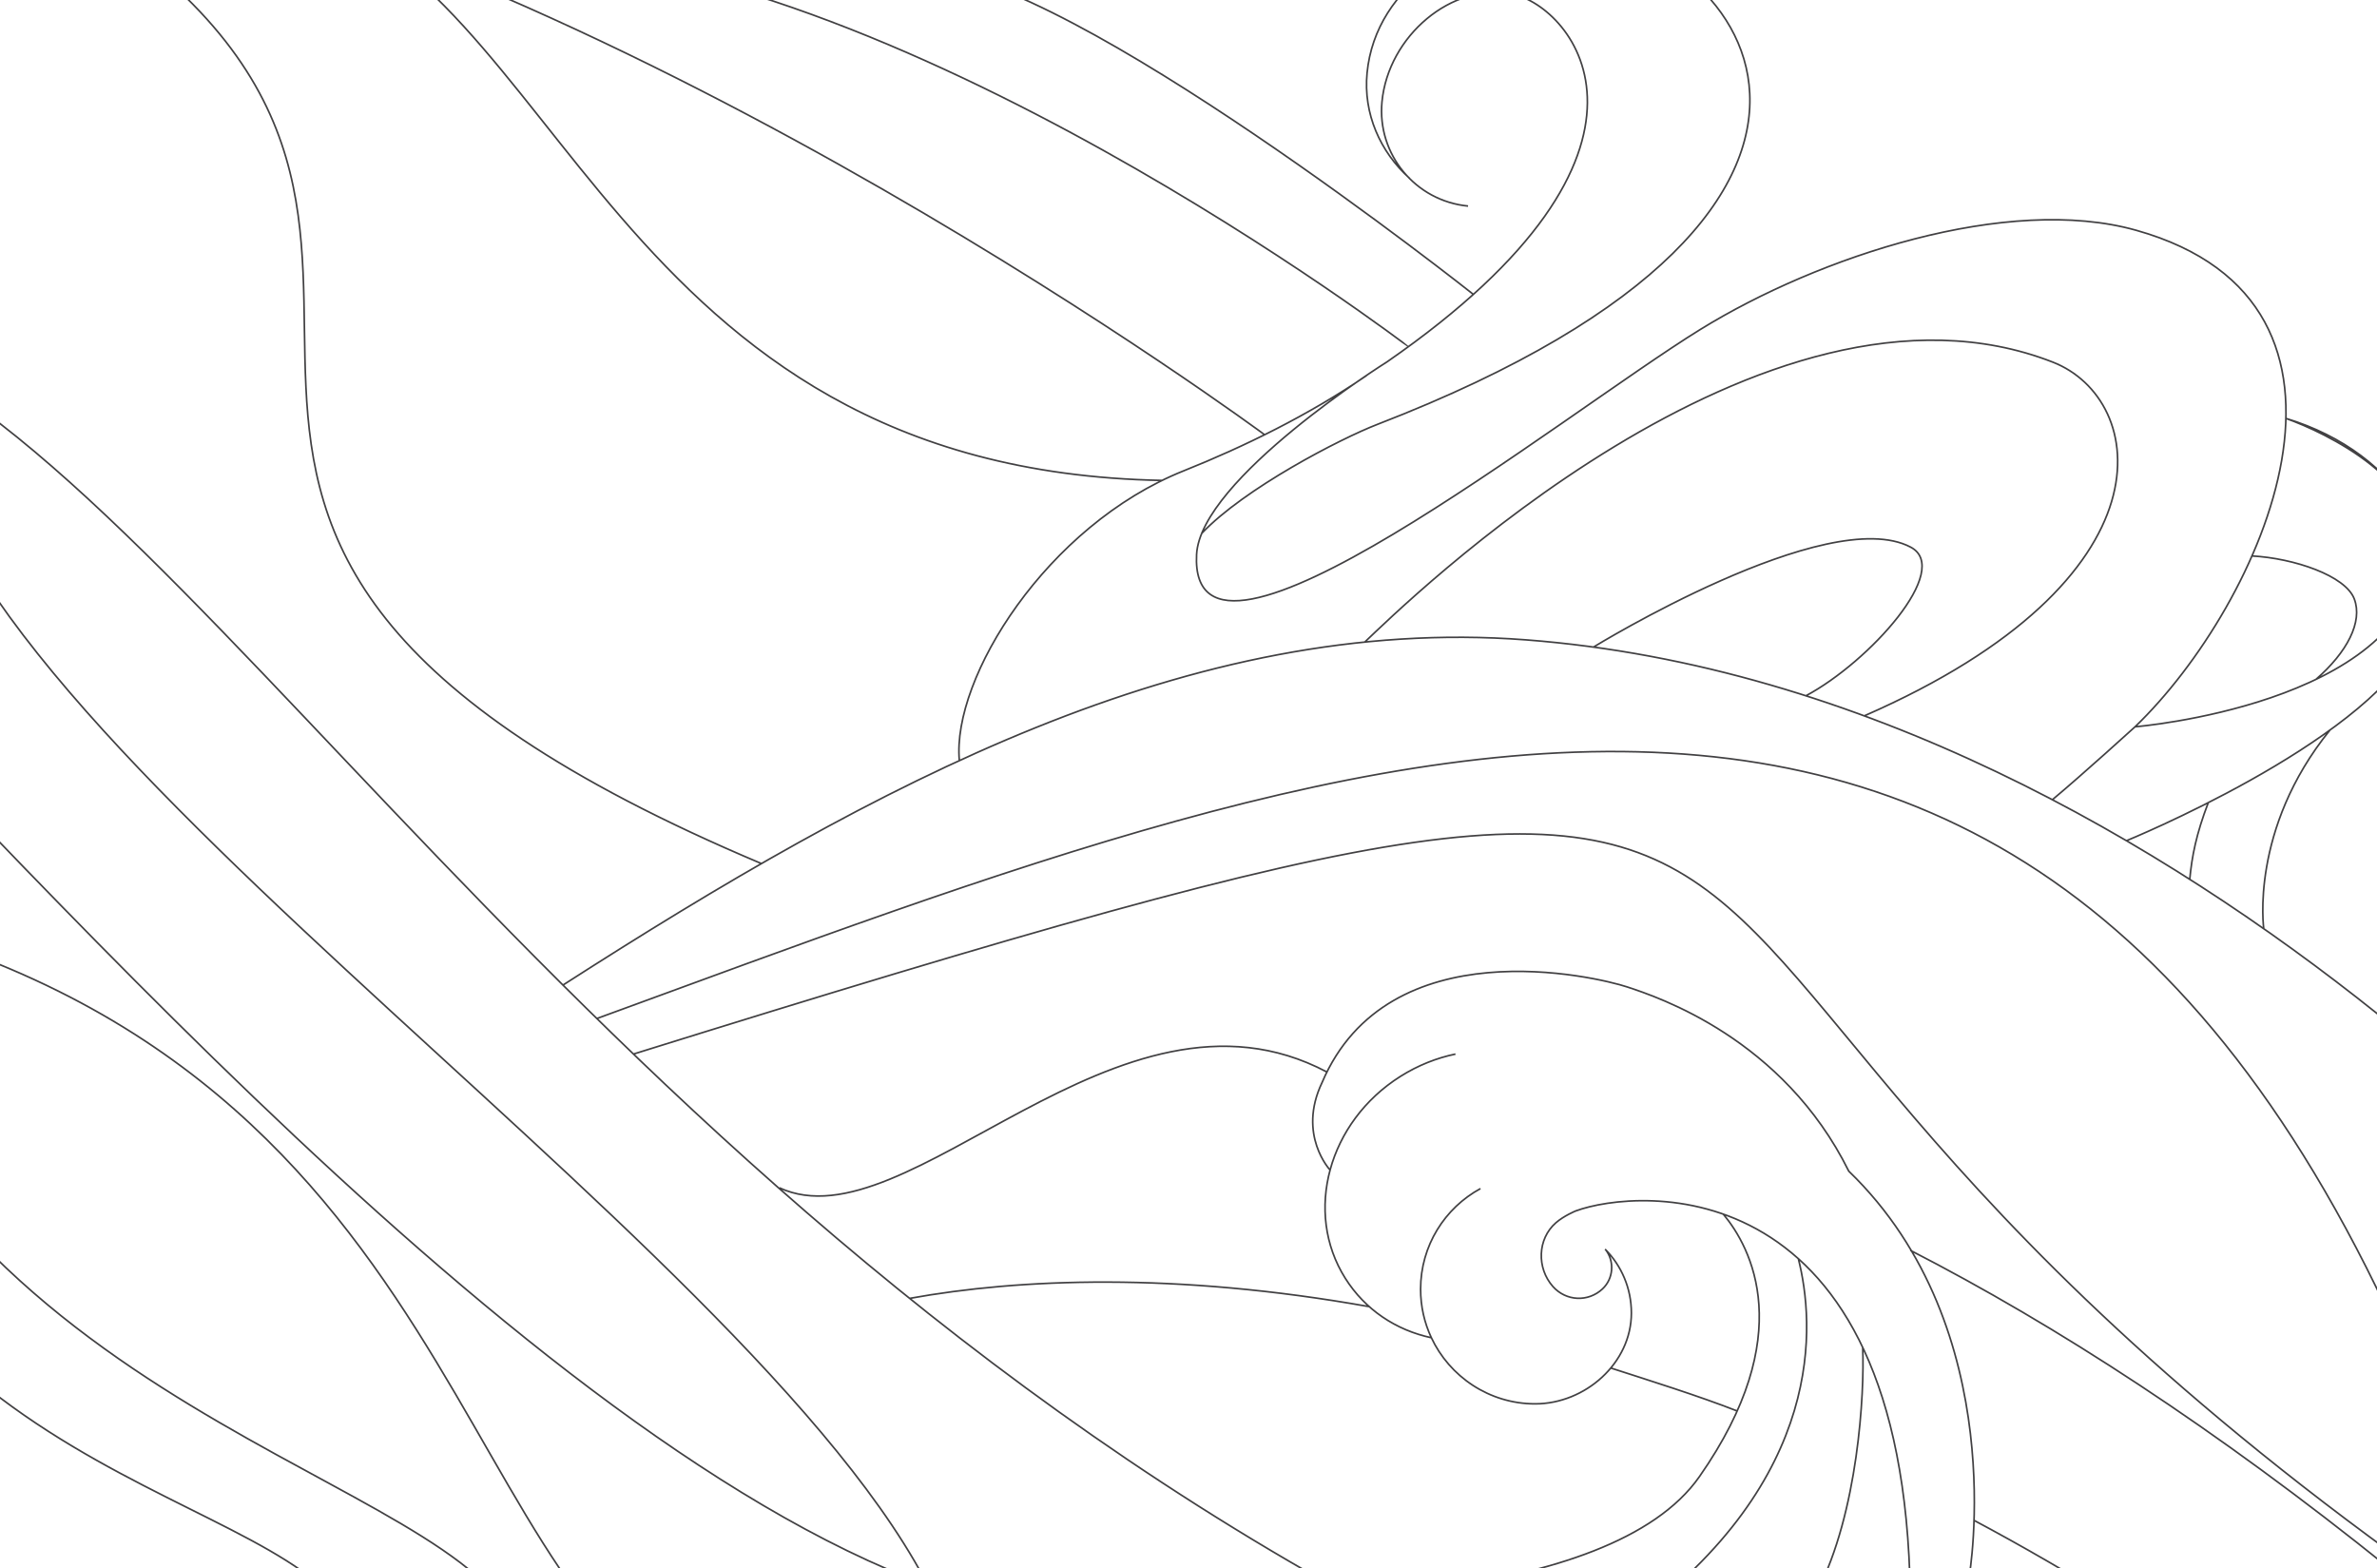 <svg xmlns="http://www.w3.org/2000/svg" fill-rule="evenodd" stroke-miterlimit="10" clip-rule="evenodd" viewBox="0 0 1440 950">
  <path fill="none" d="M0 0h1440v950H0z"/>
  <clipPath id="a">
    <path d="M0 0h1440v950H0z"/>
  </clipPath>
  <g clip-path="url(#a)">
    <path fill="none" stroke="#414042" d="M1157.25 966.366c-3.592-260.706-165.317-246.582-202.632-232.85l-.003-.007s-7.197 2.947-12.082 7.222c-11.187 9.789-11.653 27.426-1.773 38.584 7.904 8.926 21.354 9.578 30.042 1.457 6.649-6.215 7.402-16.603 1.918-23.744l-.337-.343c9.84 9.93 15.918 23.594 15.918 38.678 0 30.353-27.948 55.023-58.297 55.023-27.82 0-51.903-16.54-62.935-40.19-4.146-8.891-6.461-18.806-6.461-29.262 0-26.315 14.665-49.204 36.27-60.94m-15.149-81.489c-11.425 2.365-22.744 6.837-33.345 13.525-43.675 27.556-58.63 82.307-33.403 122.291 12.078 19.143 30.759 31.435 52.18 36.025m325.756 144.83s26.305-149.85-72.911-245.738c-39.844-80.391-115.495-105.419-134.264-111.607-18.769-6.189-144.755-36.097-184.831 57.937-15.119 31.653 4.869 52.985 4.869 52.985m295.039 255.483c24.775-48 28.797-120.09 27.619-148.05m-259.774 146.34c70.786-9.47 133.811-29.36 160.867-68.06 59.953-85.75 31.287-138.816 14.459-158.995m-56.457 247.545c119.635-87.22 111.702-181.995 101.923-220.555M55.73-47.194c290.104 195.059-79.68 365.755 405.564 570.316m1041.331 412.234C1275.904 263.366 847.401 439.32 361.67 616.951m1255.036 435.665C806.191 554.744 1318.763 347.157 383.75 638.505m1060.23-21.49l-3.983-3.096C1309.852 509.838 1127.512 403.1 924.393 387.593 721.274 372.084 530.627 475 341.172 596.633m-121.104 419.733c8.986-110.55-251.158-90.3-339.758-330.138m596.978 361.258c-200.84-20.44-163.724-362.368-518.298-478.188m357.161 447.068C337.453 907.496 31.17 887.446-87.72 645.273m941.669-537.231c-17.897-16.116-28.13-39.229-25.77-63.821 5.156-53.748 60.123-87.216 114.628-87.216 109.683 0 238.953 165.942-108.377 300.065-22.455 8.679-80.545 38.734-106.402 66.01m366.008 98.392c38.432-20.496 88.939-76.59 63.461-90.037-50.421-26.612-192.143 60.533-192.143 60.533m-76.001-267.151c-31.852-3.055-55.195-31.353-52.139-63.205 3.819-39.814 42.39-72.524 79.006-65.174 36.615 7.351 109.814 94.141-75.858 222.704 0 0-113.144 70.97-115.463 116.772-4.902 96.844 220.889-84.317 305.176-136.35 71.704-44.264 186.285-81.929 264.037-60.073 158.989 44.691 76.273 226.705-.686 300.768 0 0-31.925 29.018-50.083 44.173m168.155-42.178c-48.808 60.138-40.084 120.472-40.084 120.472M367.457-175.169c28.238 79.25 91.28 147.308 95.22 140.084 3.94-7.224-21.146 11.824 98.083 16.933 89.028 3.815 331.816 196.481 331.816 196.481M175.996-55.649c164.828 43.471 193.02 340.244 528.005 346.67m149.217-81.012S542.504-27.106 306.792-30.008M47.63-86.689c339.827 69.561 718.284 349.954 718.501 350.025m363.262 170.303c189.773-82.926 171.661-191.804 114.25-214.259-174.953-68.428-394.229 148.192-416.868 169.558M472.176 719.529c77.807 36.012 204.877-137.221 331.687-70.16M1157.25 757.37c88.317 45.403 184.98 107.936 290.193 192.626M551.129 786.493c65.995-11.978 160.71-15.978 278.539 5.045m146.166 37.148c22.798 7.38 52.933 16.77 76.656 26.06m143.075 66.05c59.018 31.46 119.854 69.2 181.83 114.26M-99.05 407.698C76.28 586.95 416.203 969.016 657.717 981.626m-77.309 25.53C528.876 798.787-3.57 474.851-46.46 269.665m-52.91-68.584c203.03 59.226 449.904 527.976 962.406 789.525m474.767-504.443c-7.339 19.158-9.944 32.6-11.237 46.483m76.436-121.091c18.954-16.495 28.483-34.893 23.229-48.76-5.335-14.083-36.538-24.655-61.974-26.02m-76.029 172.49s141.936-57.935 174.496-119.147c29.019-54.556-8.907-115.876-77.906-136.677 23.855 8.572 87.121 38.208 81.161 85.883-10.942 87.54-171.991 100.889-172.553 100.935m-712.249 20.489c-4.623-50.057 52.91-142.358 135.938-175.553 36.464-14.577 75.71-33.751 110.698-57.666"/>
  </g>
</svg>
